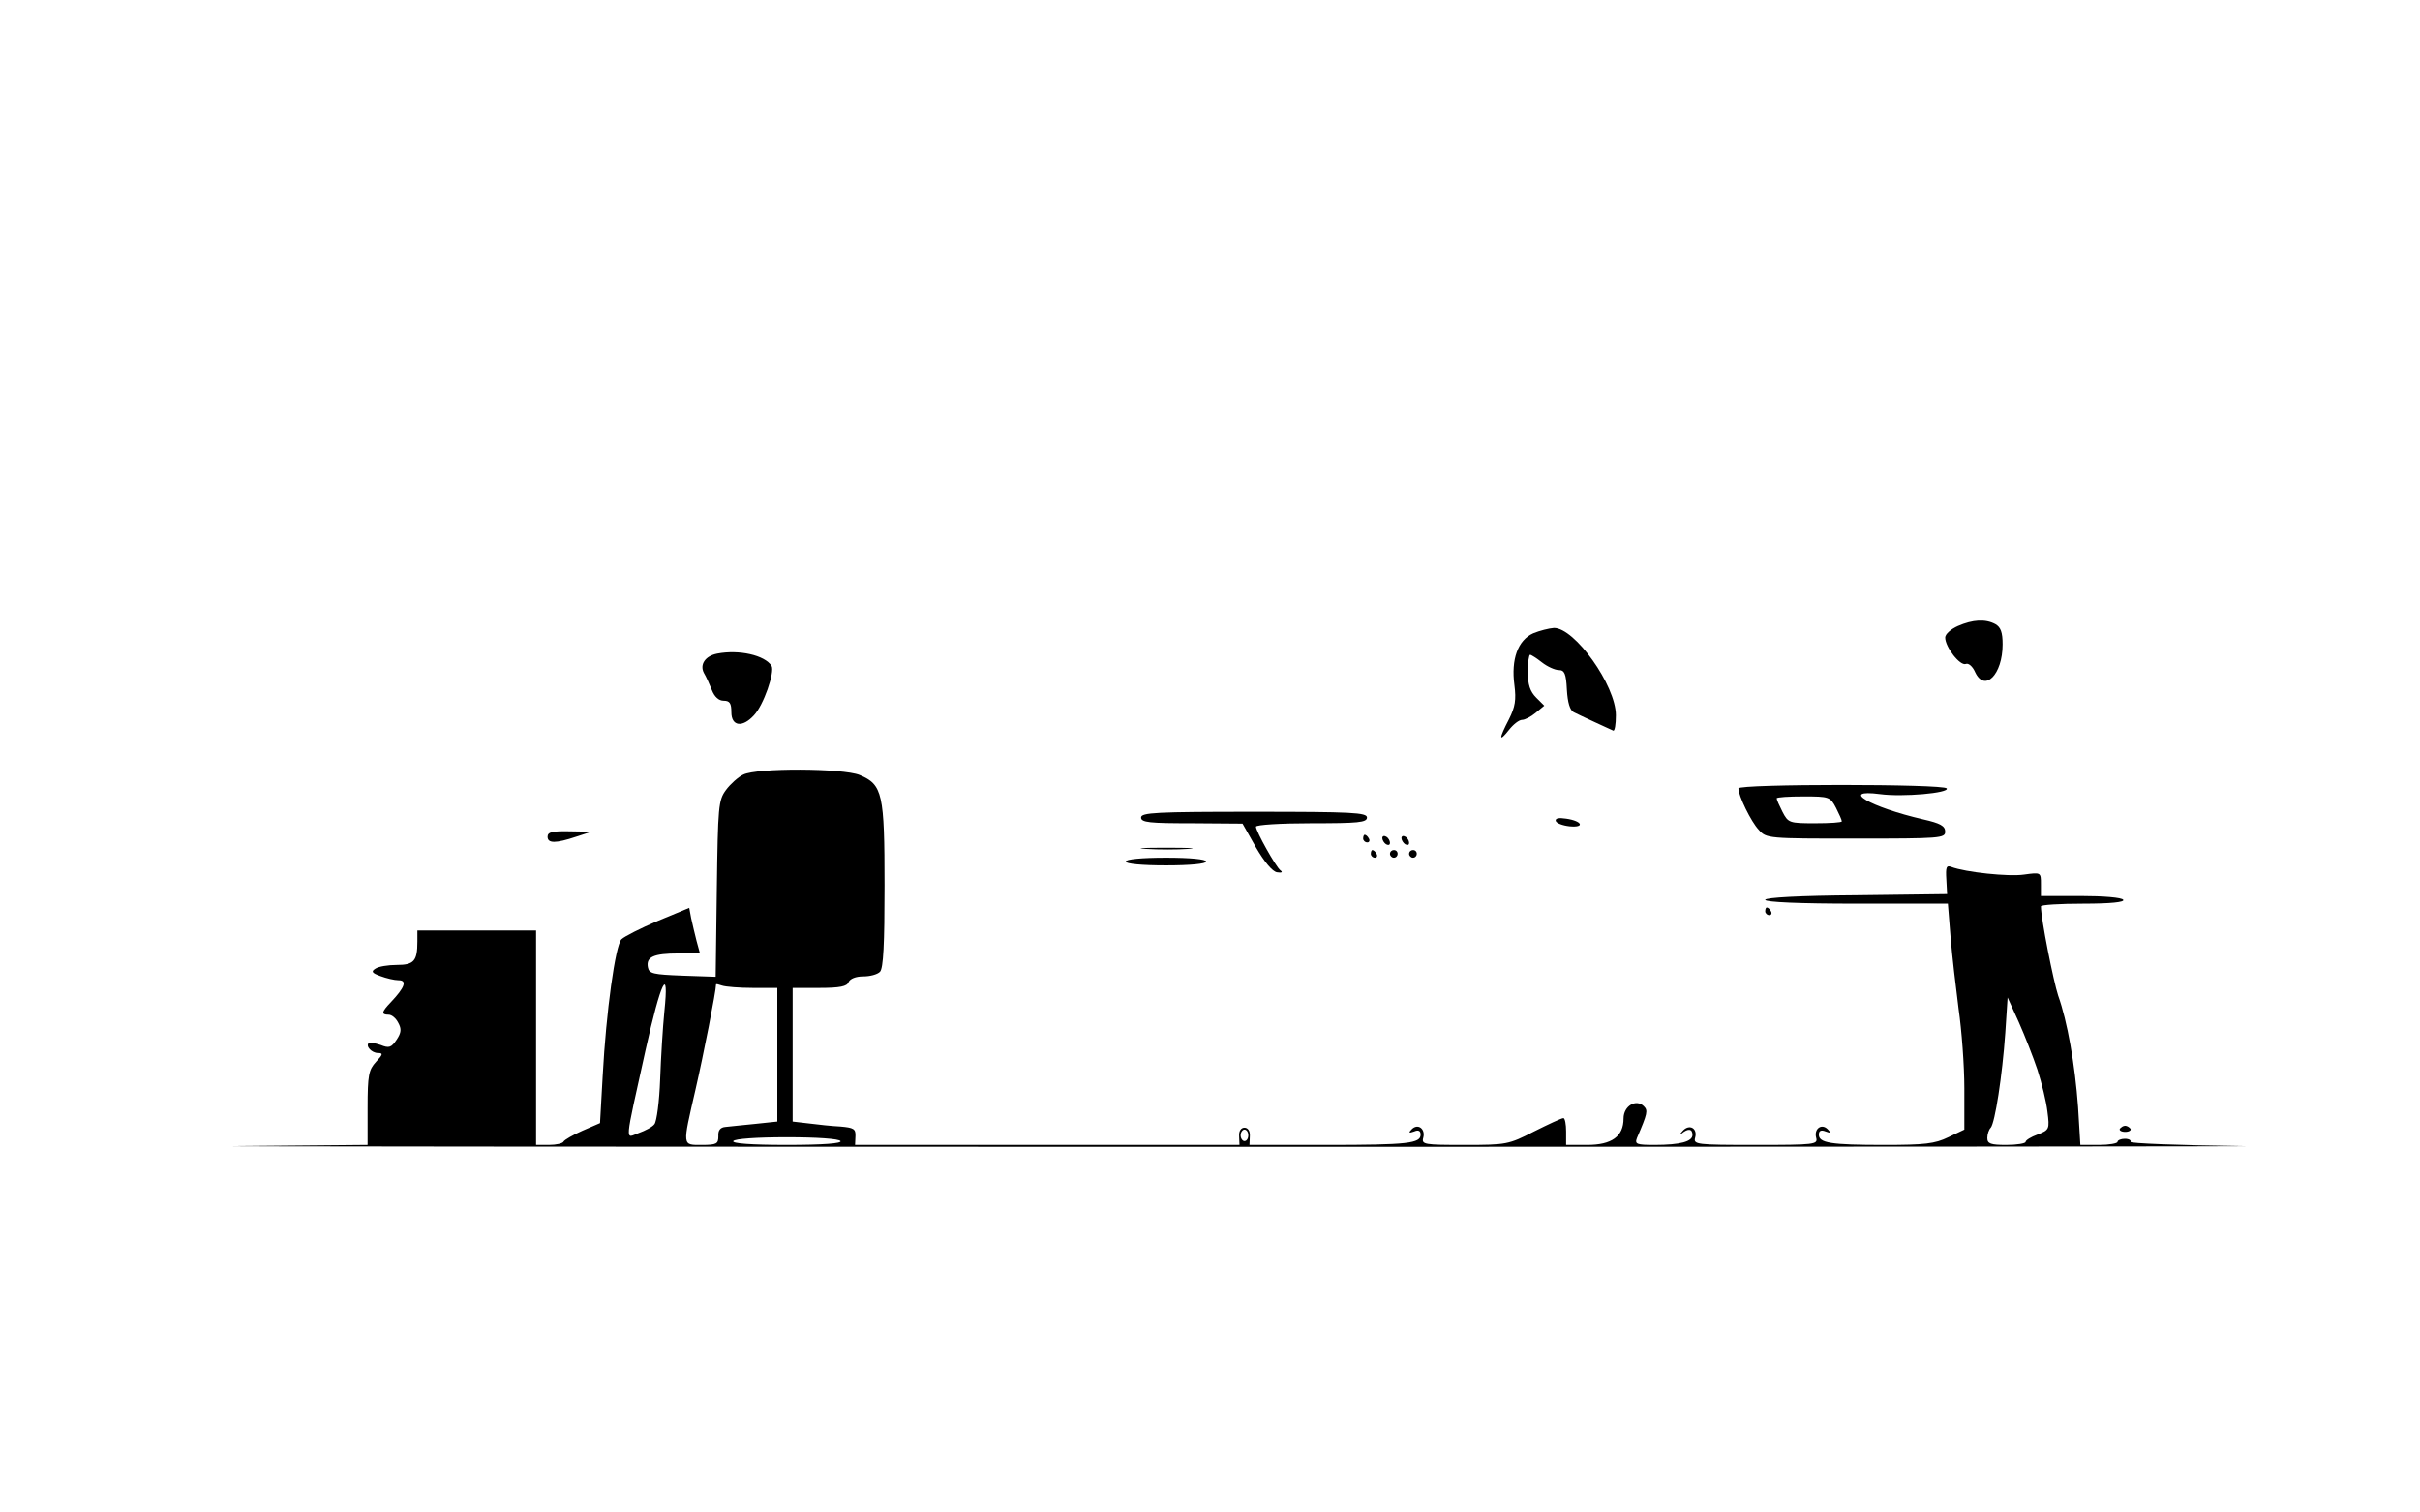 <?xml version="1.0" standalone="no"?>
<!DOCTYPE svg PUBLIC "-//W3C//DTD SVG 20010904//EN"
 "http://www.w3.org/TR/2001/REC-SVG-20010904/DTD/svg10.dtd">
<svg version="1.0" xmlns="http://www.w3.org/2000/svg"
 width="632pt" height="395pt" viewBox="0 0 632 395"
 preserveAspectRatio="xMidYMid meet">

<g transform="translate(0,395) scale(0.1,-0.1)"
fill="#000000" stroke="none">
<path d="M5113 2315 c-18 -8 -33 -21 -33 -30 0 -25 39 -75 54 -69 7 3 18 -7
24 -21 25 -54 72 -7 72 72 0 32 -5 45 -19 53 -26 14 -59 12 -98 -5z"/>
<path d="M4004 2296 c-40 -18 -58 -68 -49 -135 5 -39 2 -57 -14 -89 -27 -52
-27 -62 0 -28 11 14 26 26 34 26 7 0 23 8 35 18 l23 19 -21 21 c-16 16 -22 34
-22 67 0 25 3 45 6 45 3 0 17 -9 31 -20 14 -11 34 -20 44 -20 15 0 19 -10 21
-51 2 -34 8 -54 18 -59 8 -4 33 -16 55 -26 22 -10 43 -20 48 -22 4 -2 7 16 7
40 0 78 -108 229 -162 228 -13 -1 -37 -7 -54 -14z"/>
<path d="M1873 2243 c-31 -6 -46 -28 -35 -50 6 -10 15 -30 21 -45 7 -18 18
-28 31 -28 16 0 20 -7 20 -30 0 -37 29 -41 59 -8 25 26 55 113 46 129 -18 28
-85 43 -142 32z"/>
<path d="M1941 1927 c-13 -6 -34 -25 -45 -40 -20 -27 -21 -43 -24 -258 l-3
-230 -87 3 c-76 3 -87 5 -90 22 -5 27 15 36 80 36 l56 0 -9 33 c-4 17 -11 44
-14 59 l-5 27 -82 -34 c-45 -19 -88 -41 -95 -48 -16 -16 -40 -189 -49 -356
l-7 -124 -46 -20 c-25 -11 -47 -24 -49 -28 -2 -5 -19 -9 -38 -9 l-34 0 0 280
0 280 -155 0 -155 0 0 -29 c0 -51 -9 -61 -54 -61 -22 0 -48 -4 -56 -10 -11 -7
-9 -11 13 -19 16 -6 37 -11 48 -11 23 0 16 -19 -20 -57 -25 -26 -26 -33 -6
-33 8 0 19 -9 25 -21 9 -16 8 -26 -4 -44 -14 -21 -20 -23 -42 -14 -15 5 -29 7
-31 5 -9 -8 8 -26 24 -26 14 0 13 -4 -5 -23 -19 -21 -22 -34 -22 -120 l0 -97
-333 -3 c-182 -1 984 -2 2593 -2 1609 0 2793 1 2632 2 -161 2 -291 7 -288 11
2 4 -4 8 -15 8 -10 0 -19 -4 -19 -8 0 -4 -22 -8 -48 -8 l-49 0 -6 99 c-8 111
-28 224 -52 291 -12 36 -45 201 -45 233 0 4 50 7 111 7 71 0 108 4 104 10 -3
6 -52 10 -111 10 l-104 0 0 31 c0 31 0 31 -44 25 -40 -6 -153 6 -190 20 -13 5
-15 -1 -13 -33 l2 -38 -237 -3 c-147 -1 -238 -6 -238 -12 0 -6 89 -10 239 -10
l238 0 7 -87 c4 -49 14 -133 21 -188 8 -55 15 -148 15 -207 l0 -108 -42 -20
c-35 -17 -62 -20 -167 -20 -140 0 -171 5 -171 27 0 10 6 13 18 8 13 -5 14 -3
5 6 -16 16 -36 1 -30 -22 5 -18 -3 -19 -158 -19 -155 0 -163 1 -158 19 7 25
-16 37 -33 17 -8 -9 -9 -11 -2 -6 17 14 28 12 28 -4 0 -17 -31 -26 -99 -26
-47 0 -52 2 -46 18 28 65 29 72 18 83 -20 20 -53 1 -53 -32 0 -47 -31 -69 -95
-69 l-55 0 0 35 c0 19 -3 35 -7 35 -5 0 -39 -16 -77 -35 -66 -34 -72 -35 -181
-35 -106 0 -113 1 -108 19 6 23 -14 38 -30 22 -9 -9 -8 -11 6 -6 11 5 17 2 17
-8 0 -23 -32 -27 -246 -27 l-201 0 1 23 c1 13 -5 22 -14 22 -9 0 -15 -9 -14
-22 l1 -23 -502 0 -502 0 1 23 c1 19 -5 22 -39 25 -22 1 -59 5 -82 8 l-43 5 0
175 0 174 70 0 c54 0 72 4 76 15 4 9 19 15 38 15 18 0 37 5 44 12 9 9 12 73
12 225 0 240 -5 264 -65 289 -44 18 -269 19 -304 1z m-206 -619 c-4 -40 -9
-120 -11 -177 -2 -57 -9 -110 -15 -117 -5 -7 -24 -17 -41 -23 -36 -13 -38 -37
18 217 40 180 62 225 49 100z m231 62 l64 0 0 -174 0 -175 -57 -6 c-32 -3 -67
-7 -78 -8 -14 -1 -20 -9 -19 -24 0 -20 -4 -23 -43 -23 -52 0 -51 -5 -17 143
21 91 54 259 54 276 0 2 7 0 16 -3 9 -3 45 -6 80 -6z m3355 -214 c11 -34 23
-83 26 -109 6 -46 5 -48 -26 -60 -17 -6 -31 -15 -31 -19 0 -4 -22 -8 -50 -8
-41 0 -50 3 -50 18 0 10 4 22 9 27 11 13 30 134 38 248 l6 92 29 -64 c16 -36
38 -92 49 -125z m-2061 -171 c0 -8 -4 -15 -10 -15 -5 0 -10 7 -10 15 0 8 5 15
10 15 6 0 10 -7 10 -15z m-1065 -15 c4 -6 -45 -10 -140 -10 -95 0 -144 4 -140
10 4 6 62 10 140 10 78 0 136 -4 140 -10z"/>
<path d="M4540 1891 c0 -19 33 -87 53 -108 20 -23 25 -23 254 -23 220 0 233 1
233 18 0 15 -13 22 -57 32 -139 32 -221 80 -113 66 59 -8 182 3 174 15 -7 12
-544 12 -544 0z m255 -51 c8 -16 15 -31 15 -35 0 -3 -31 -5 -70 -5 -67 0 -70
1 -85 30 -8 16 -15 31 -15 35 0 3 31 5 70 5 67 0 70 -1 85 -30z"/>
<path d="M2980 1815 c0 -13 22 -15 133 -15 l132 -1 35 -62 c22 -38 43 -63 55
-65 12 -2 16 0 9 5 -12 9 -64 102 -64 114 0 5 65 9 145 9 122 0 145 2 145 15
0 13 -39 15 -295 15 -256 0 -295 -2 -295 -15z"/>
<path d="M4063 1806 c2 -6 18 -12 36 -14 41 -4 33 14 -9 20 -19 3 -29 1 -27
-6z"/>
<path d="M1430 1765 c0 -18 21 -18 75 0 l40 13 -57 1 c-45 1 -58 -2 -58 -14z"/>
<path d="M3560 1760 c0 -5 5 -10 11 -10 5 0 7 5 4 10 -3 6 -8 10 -11 10 -2 0
-4 -4 -4 -10z"/>
<path d="M3610 1761 c0 -5 5 -13 10 -16 6 -3 10 -2 10 4 0 5 -4 13 -10 16 -5
3 -10 2 -10 -4z"/>
<path d="M3660 1761 c0 -5 5 -13 10 -16 6 -3 10 -2 10 4 0 5 -4 13 -10 16 -5
3 -10 2 -10 -4z"/>
<path d="M2993 1733 c32 -2 81 -2 110 0 29 2 3 3 -58 3 -60 0 -84 -1 -52 -3z"/>
<path d="M3580 1720 c0 -5 5 -10 11 -10 5 0 7 5 4 10 -3 6 -8 10 -11 10 -2 0
-4 -4 -4 -10z"/>
<path d="M3630 1720 c0 -5 5 -10 10 -10 6 0 10 5 10 10 0 6 -4 10 -10 10 -5 0
-10 -4 -10 -10z"/>
<path d="M3680 1720 c0 -5 5 -10 10 -10 6 0 10 5 10 10 0 6 -4 10 -10 10 -5 0
-10 -4 -10 -10z"/>
<path d="M2940 1700 c0 -6 42 -10 105 -10 63 0 105 4 105 10 0 6 -42 10 -105
10 -63 0 -105 -4 -105 -10z"/>
<path d="M4610 1570 c0 -5 5 -10 11 -10 5 0 7 5 4 10 -3 6 -8 10 -11 10 -2 0
-4 -4 -4 -10z"/>
<path d="M5536 1002 c-2 -4 4 -8 14 -8 10 0 16 4 14 8 -3 4 -9 8 -14 8 -5 0
-11 -4 -14 -8z"/>
</g>
</svg>
